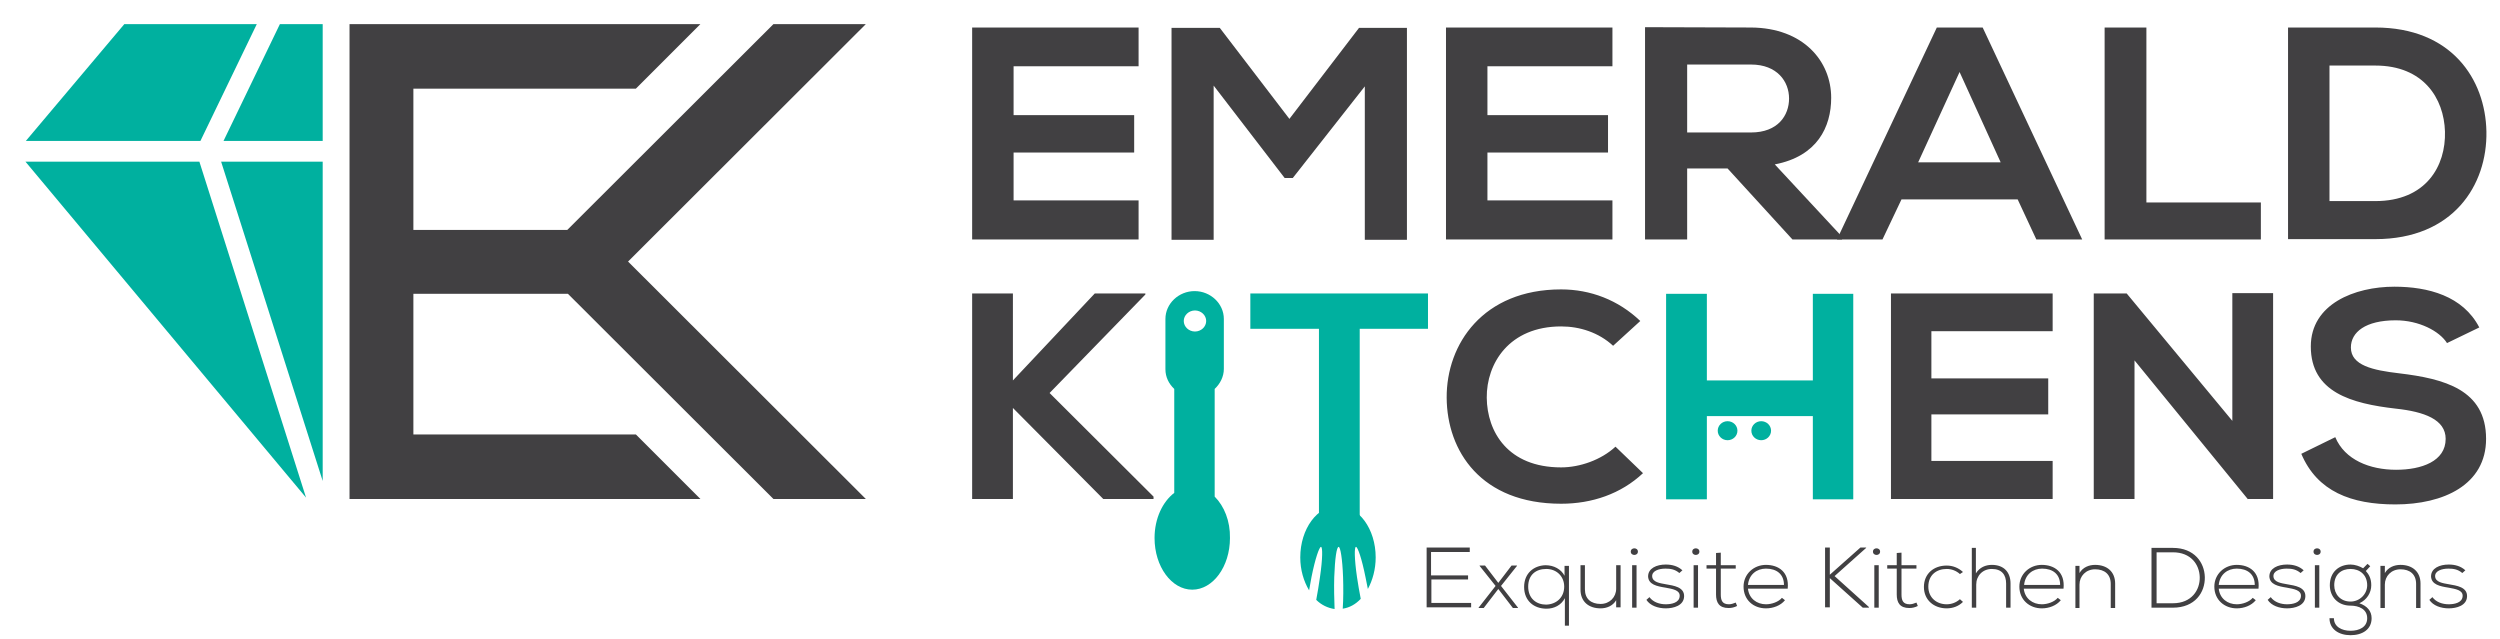 <?xml version="1.0" encoding="utf-8"?>
<!-- Generator: Adobe Illustrator 23.0.2, SVG Export Plug-In . SVG Version: 6.00 Build 0)  -->
<svg version="1.1" id="Layer_1" xmlns="http://www.w3.org/2000/svg" xmlns:xlink="http://www.w3.org/1999/xlink" x="0px" y="0px"
	 viewBox="0 0 736 188" style="enable-background:new 0 0 736 188;" xml:space="preserve">
<style type="text/css">
	.st0{fill:#414042;}
	.st1{fill:#00B09F;}
</style>
<g>
	<g>
		<polygon class="st0" points="227.7,146.9 167.2,86.5 121.7,86.5 121.7,127.9 187.2,127.9 206.2,146.9 102.9,146.9 102.9,7.1 
			206.2,7.1 187.2,26.1 121.7,26.1 121.7,67.7 167,67.7 227.7,7.1 254.9,7.1 184.9,77 254.9,146.9 		"/>
		<g>
			<polygon class="st1" points="95,141.6 95,47.6 65.1,47.6 			"/>
			<polygon class="st1" points="95,41.5 95,7.1 82.4,7.1 65.8,41.5 			"/>
			<polygon class="st1" points="7.5,47.6 90.1,146.5 58.7,47.6 			"/>
			<polygon class="st1" points="5,44.6 5,44.6 5,44.6 			"/>
			<polygon class="st1" points="75.6,7.1 36.6,7.1 7.6,41.5 59,41.5 			"/>
		</g>
	</g>
	<g>
		<path class="st0" d="M421.4,169.4h10.8v1.2h-10.8v6.9h11.7v1.3H420v-17.6h12.7v1.3h-11.4V169.4z M441.1,171.6l3.9-5.1h1.6v0.1
			l-4.7,5.9l5,6.4v0.1h-1.5l-4.3-5.6l-4.3,5.6h-1.5v-0.1l5-6.4l-4.7-5.9v-0.1h1.6L441.1,171.6z M460.7,184.1v-8
			c-1.1,2.1-3.2,3.1-5.4,3.1c-3.7,0-6.6-2.3-6.6-6.4c0-4,2.8-6.3,6.3-6.4c2.5,0,4.6,1.2,5.6,3.1v-2.9h1.3v17.6H460.7z M460.5,172.7
			c0-3-2.2-5.2-5.3-5.2c-3,0-5.3,1.7-5.3,5.2c0,3.5,2.4,5.3,5.3,5.3C458.3,177.9,460.5,175.8,460.5,172.7z M475.8,178.9v-2.2
			c-1,1.7-2.8,2.4-4.6,2.4c-3.5,0-5.9-2-5.9-5.5v-7.2h1.3v7.1c0,2.8,1.8,4.3,4.6,4.3c2.7,0,4.6-2,4.6-4.5v-6.9h1.3v12.4H475.8z
			 M482.2,162.4c0,1.3-2.1,1.3-2.1,0S482.2,161.1,482.2,162.4z M480.5,166.4v12.5h1.3v-12.5H480.5z M494.4,168.7
			c-1.3-1.1-2.6-1.3-4.1-1.3c-2,0-4,0.7-3.9,2.3c0.1,1.7,2.3,2,4,2.3c2.3,0.4,5.5,0.8,5.4,3.6c-0.1,2.7-3.1,3.5-5.4,3.5
			c-2.3,0-4.6-0.8-5.7-2.5l0.9-0.8c1.1,1.5,3,2.1,4.8,2.1c1.6,0,4-0.4,4.1-2.4c0.1-1.8-2.1-2.1-4.2-2.5c-2.5-0.4-5-0.9-5.1-3.3
			c0-2.4,2.5-3.5,5.2-3.5c1.9,0,3.6,0.5,4.9,1.7L494.4,168.7z M500.3,162.4c0,1.3-2.1,1.3-2.1,0S500.3,161.1,500.3,162.4z
			 M498.6,166.4v12.5h1.3v-12.5H498.6z M506.6,162.7v3.7h4.4v1h-4.4v7.6c0,1.7,0.4,2.9,2.4,2.9c0.6,0,1.3-0.2,2-0.5l0.4,1
			c-0.8,0.4-1.6,0.6-2.5,0.6c-2.8,0-3.7-1.6-3.7-4v-7.6h-2.8v-1h2.8v-3.6L506.6,162.7z M513.3,172.7c0-3.7,3-6.4,6.6-6.4
			c3.7,0,6.9,2.1,6.4,7h-11.7c0.3,2.9,2.6,4.6,5.3,4.6c1.7,0,3.7-0.7,4.7-1.9l0.9,0.7c-1.3,1.6-3.5,2.4-5.6,2.4
			C516.2,179.1,513.3,176.6,513.3,172.7z M525.2,172.2c0-3.1-2.1-4.8-5.3-4.8c-2.7,0-5,1.7-5.3,4.8H525.2z M550.2,178.9h-1.8
			l-9.7-8.7v8.6h-1.4v-17.6h1.4v8l9-8h1.7v0.1l-9.3,8.3l10.1,9.1V178.9z M553.5,162.4c0,1.3-2.1,1.3-2.1,0S553.5,161.1,553.5,162.4z
			 M551.8,166.4v12.5h1.3v-12.5H551.8z M559.8,162.7v3.7h4.4v1h-4.4v7.6c0,1.7,0.4,2.9,2.4,2.9c0.6,0,1.3-0.2,2-0.5l0.4,1
			c-0.8,0.4-1.6,0.6-2.5,0.6c-2.8,0-3.7-1.6-3.7-4v-7.6h-2.8v-1h2.8v-3.6L559.8,162.7z M577.9,177.2c-1.3,1.3-3,1.9-4.8,1.9
			c-3.7,0-6.7-2.4-6.7-6.3c0-3.9,2.9-6.3,6.7-6.3c1.7,0,3.4,0.6,4.8,1.9L577,169c-1.1-1-2.5-1.5-3.9-1.5c-3,0-5.4,1.8-5.4,5.2
			c0,3.3,2.5,5.2,5.4,5.2c1.4,0,2.8-0.5,3.9-1.5L577.9,177.2z M581.7,161.3v7.5c1.1-1.8,2.9-2.5,4.7-2.5c3.6,0,5.5,2.2,5.5,5.5v7.1
			h-1.3v-7.1c0-2.6-1.3-4.3-4.2-4.3c-2.7,0-4.6,2-4.6,4.6v6.8h-1.3v-17.6H581.7z M594.5,172.7c0-3.7,3-6.4,6.6-6.4
			c3.7,0,6.9,2.1,6.4,7h-11.7c0.3,2.9,2.6,4.6,5.3,4.6c1.7,0,3.7-0.7,4.7-1.9l0.9,0.7c-1.3,1.6-3.5,2.4-5.6,2.4
			C597.5,179.1,594.5,176.6,594.5,172.7z M606.5,172.2c0-3.1-2.1-4.8-5.3-4.8c-2.7,0-5,1.7-5.3,4.8H606.5z M612.2,166.5v2.2
			c1-1.7,2.8-2.4,4.6-2.4c3.5,0,5.9,2,5.9,5.5v7.2h-1.3v-7.1c0-2.8-1.8-4.3-4.6-4.3c-2.7,0-4.6,2-4.6,4.5v6.9H611v-12.4H612.2z
			 M649.1,169.9c0.1,4.5-2.9,9-9.4,9c-2.1,0-4.2,0-6.3,0v-17.6c2.1,0,4.2,0,6.3,0C646,161.3,649,165.6,649.1,169.9z M634.9,162.6v15
			h4.8c5.5,0,8-3.9,7.9-7.7c-0.1-3.7-2.6-7.3-7.9-7.3H634.9z M651.9,172.7c0-3.7,3-6.4,6.6-6.4c3.7,0,6.9,2.1,6.4,7h-11.7
			c0.3,2.9,2.6,4.6,5.3,4.6c1.7,0,3.7-0.7,4.7-1.9l0.9,0.7c-1.3,1.6-3.5,2.4-5.6,2.4C654.9,179.1,651.9,176.6,651.9,172.7z
			 M663.8,172.2c0-3.1-2.1-4.8-5.3-4.8c-2.7,0-5,1.7-5.3,4.8H663.8z M677.3,168.7c-1.3-1.1-2.6-1.3-4.1-1.3c-2,0-4,0.7-3.9,2.3
			c0.1,1.7,2.3,2,4,2.3c2.3,0.4,5.5,0.8,5.4,3.6c-0.1,2.7-3.1,3.5-5.4,3.5c-2.3,0-4.6-0.8-5.7-2.5l0.9-0.8c1.1,1.5,3,2.1,4.8,2.1
			c1.6,0,4-0.4,4.1-2.4c0.1-1.8-2.1-2.1-4.2-2.5c-2.5-0.4-5-0.9-5.1-3.3c0-2.4,2.5-3.5,5.2-3.5c1.9,0,3.6,0.5,4.9,1.7L677.3,168.7z
			 M683.2,162.4c0,1.3-2.1,1.3-2.1,0S683.2,161.1,683.2,162.4z M681.5,166.4v12.5h1.3v-12.5H681.5z M697,166l0.8,0.7l-1.3,1.4
			c0.9,1,1.6,2.2,1.6,4.2c0,2.2-1.3,4.3-3.5,5.3c2.3,0.8,3.6,2.3,3.6,4.4c0,3.3-2.7,5-6.2,5c-3.5,0-6.2-1.8-6.2-5h1.3
			c0,2.5,2.3,3.7,4.9,3.7c2.6,0,4.9-1.1,4.9-3.7c0-2.7-2.5-3.7-4.9-3.7c-3.8,0-6.1-2.7-6.1-6c0-3.9,2.7-6.1,6.1-6.1
			c1.3,0,2.7,0.5,3.7,1.1L697,166z M687.2,172.3c0,2.6,1.8,4.8,4.8,4.8c2.7,0,4.9-2.2,4.9-4.8c0-3.1-2.2-4.8-4.9-4.8
			C689.3,167.5,687.2,169.1,687.2,172.3z M702.1,166.5v2.2c1-1.7,2.8-2.4,4.6-2.4c3.5,0,5.9,2,5.9,5.5v7.2h-1.3v-7.1
			c0-2.8-1.8-4.3-4.6-4.3c-2.7,0-4.6,2-4.6,4.5v6.9h-1.3v-12.4H702.1z M724.9,168.7c-1.3-1.1-2.6-1.3-4.1-1.3c-2,0-4,0.7-3.9,2.3
			c0.1,1.7,2.3,2,4,2.3c2.3,0.4,5.5,0.8,5.4,3.6c-0.1,2.7-3.1,3.5-5.4,3.5c-2.3,0-4.6-0.8-5.7-2.5l0.9-0.8c1.1,1.5,3,2.1,4.8,2.1
			c1.6,0,4-0.4,4.1-2.4c0.1-1.8-2.1-2.1-4.2-2.5c-2.5-0.4-5-0.9-5.1-3.3c0-2.4,2.5-3.5,5.2-3.5c1.9,0,3.6,0.5,4.9,1.7L724.9,168.7z"
			/>
		<g>
			<path class="st0" d="M335.2,70.5h-49c0-20.8,0-41.6,0-62.4h49v11.4h-36.8v14.4h35.5v11h-35.5v14.1h36.8V70.5z"/>
			<path class="st0" d="M401.9,25.3l-21.3,27.1h-2.4l-20.9-27.2v45.4h-12.4V8.2h14.2L379.6,35l20.5-26.8h14.1v62.4h-12.4V25.3z"/>
			<path class="st0" d="M474.7,70.5h-49c0-20.8,0-41.6,0-62.4h49v11.4h-36.8v14.4h35.5v11h-35.5v14.1h36.8V70.5z"/>
			<path class="st0" d="M542.4,70.5h-14.7l-19.1-20.9h-11.9v20.9h-12.4V8c10.4,0,20.8,0.1,31.2,0.1c15.4,0.1,23.6,9.9,23.6,20.7
				c0,8.6-4.1,17.2-16.6,19.6l19.8,21.3V70.5z M496.7,19v20h18.8c7.9,0,11.2-5,11.2-10c0-5-3.5-10-11.2-10H496.7z"/>
			<path class="st0" d="M594,58.7h-34.2l-5.6,11.8h-13.4l29.4-62.4h13.5L613,70.5h-13.5L594,58.7z M576.9,21.2l-12.2,26.6H589
				L576.9,21.2z"/>
			<path class="st0" d="M631.9,8.1v51.5h33.7v10.9h-46V8.1H631.9z"/>
			<path class="st0" d="M732,38.7c0.3,15.8-9.8,31.7-32.7,31.7c-8.1,0-17.7,0-25.7,0V8.1c8,0,17.7,0,25.7,0
				C721.7,8.1,731.7,23.3,732,38.7z M685.8,59.2h13.5c14.9,0,20.8-10.3,20.5-20.5c-0.3-9.7-6.3-19.4-20.5-19.4h-13.5V59.2z"/>
		</g>
		<path class="st1" d="M399.5,169.9c-0.8-5.5-0.8-8.9-0.3-8.9c0.5,0,1.7,3.4,2.8,8.9c0.2,1.2,0.5,2.3,0.7,3.5
			c1.4-2.6,2.3-5.8,2.3-9.3c0-8.4-5-15.2-11.1-15.2s-11.1,6.8-11.1,15.2c0,3.7,1,7,2.6,9.7c0.2-1.3,0.5-2.6,0.7-3.9
			c1.1-5.5,2.3-8.9,2.8-8.9c0.5,0,0.5,3.4-0.3,8.9c-0.3,2.2-0.7,4.5-1.1,6.7c1.5,1.5,3.4,2.4,5.4,2.7c-0.1-2.9-0.2-6.2-0.1-9.4
			c0.2-5.5,0.7-8.9,1.3-8.9c0.5,0,1.1,3.4,1.3,8.9c0.1,3.1,0.1,6.5-0.1,9.3c2-0.3,3.8-1.3,5.3-2.9
			C400.2,174.2,399.8,172,399.5,169.9z"/>
		<g>
			<path class="st1" d="M388.3,96.8h-20.2V86.4c18.3,0,33.9,0,52.3,0v10.4h-20.1v55.9h-12V96.8z"/>
			<path class="st1" d="M533.7,147v-24.5h-31.2V147h-12V86.5h12V112h31.2V86.5h11.9V147H533.7z"/>
			<path class="st0" d="M337.2,86.7l-28.2,29l30.6,30.5v0.7h-14.8l-26.6-26.8v26.8h-12V86.4h12V112l24.1-25.6h14.9V86.7z
				 M483.7,139.3c-6.5,6.1-15,9-24.1,9c-23.6,0-33.6-15.5-33.7-31.2c-0.1-15.8,10.7-31.9,33.7-31.9c8.6,0,16.8,3.1,23.3,9.3l-8,7.3
				c-4.2-3.9-9.8-5.7-15.3-5.7c-15.3,0-22,10.9-21.9,21c0.1,10,6.2,20.5,21.9,20.5c5.5,0,11.8-2.2,16-6.1L483.7,139.3z M604.3,146.9
				h-47.6c0-20.1,0-40.4,0-60.5h47.6v11.1h-35.7v13.9H603V122h-34.4v13.7h35.7V146.9z M657.2,86.3h12v60.6h-7.4v0.1l-33.4-40.9v40.8
				h-12V86.4h9.7l31.1,37.5V86.3z M720.4,101c-2.2-3.5-8.2-6.7-15.1-6.7c-8.9,0-13.2,3.5-13.2,8c0,5.3,6.5,6.7,14.2,7.6
				c13.3,1.6,25.6,4.8,25.6,19.3c0,13.5-12.5,19.3-26.7,19.3c-13,0-23-3.8-27.7-14.9l10-4.9c2.8,6.7,10.2,9.6,17.9,9.6
				c7.5,0,14.6-2.5,14.6-9.1c0-5.7-6.3-8-14.7-8.9c-13-1.5-25-4.8-25-18.3c0-12.5,12.9-17.6,24.6-17.6c9.9,0,20.2,2.7,25,12
				L720.4,101z"/>
			<path class="st1" d="M357.6,146.2v-31.7c1.6-1.5,2.7-3.6,2.7-5.9V93.9c0-4.5-3.9-8.2-8.6-8.2h0c-4.7,0-8.6,3.7-8.6,8.2v14.8
				c0,2.3,1,4.3,2.6,5.8v30.6c-3.4,2.6-5.8,7.5-5.8,13.3c0,8.4,5,15.2,11.1,15.2c6.1,0,11.1-6.8,11.1-15.2
				C362.2,153.4,360.4,149,357.6,146.2z M351.8,91.4c1.8,0,3.3,1.4,3.3,3.1c0,1.7-1.5,3.1-3.3,3.1c-1.8,0-3.3-1.4-3.3-3.1
				C348.5,92.8,350,91.4,351.8,91.4z"/>
			<ellipse class="st1" cx="508.6" cy="126.8" rx="2.9" ry="2.8"/>
			<ellipse class="st1" cx="518.5" cy="126.8" rx="2.9" ry="2.8"/>
		</g>
	</g>
</g>
</svg>
